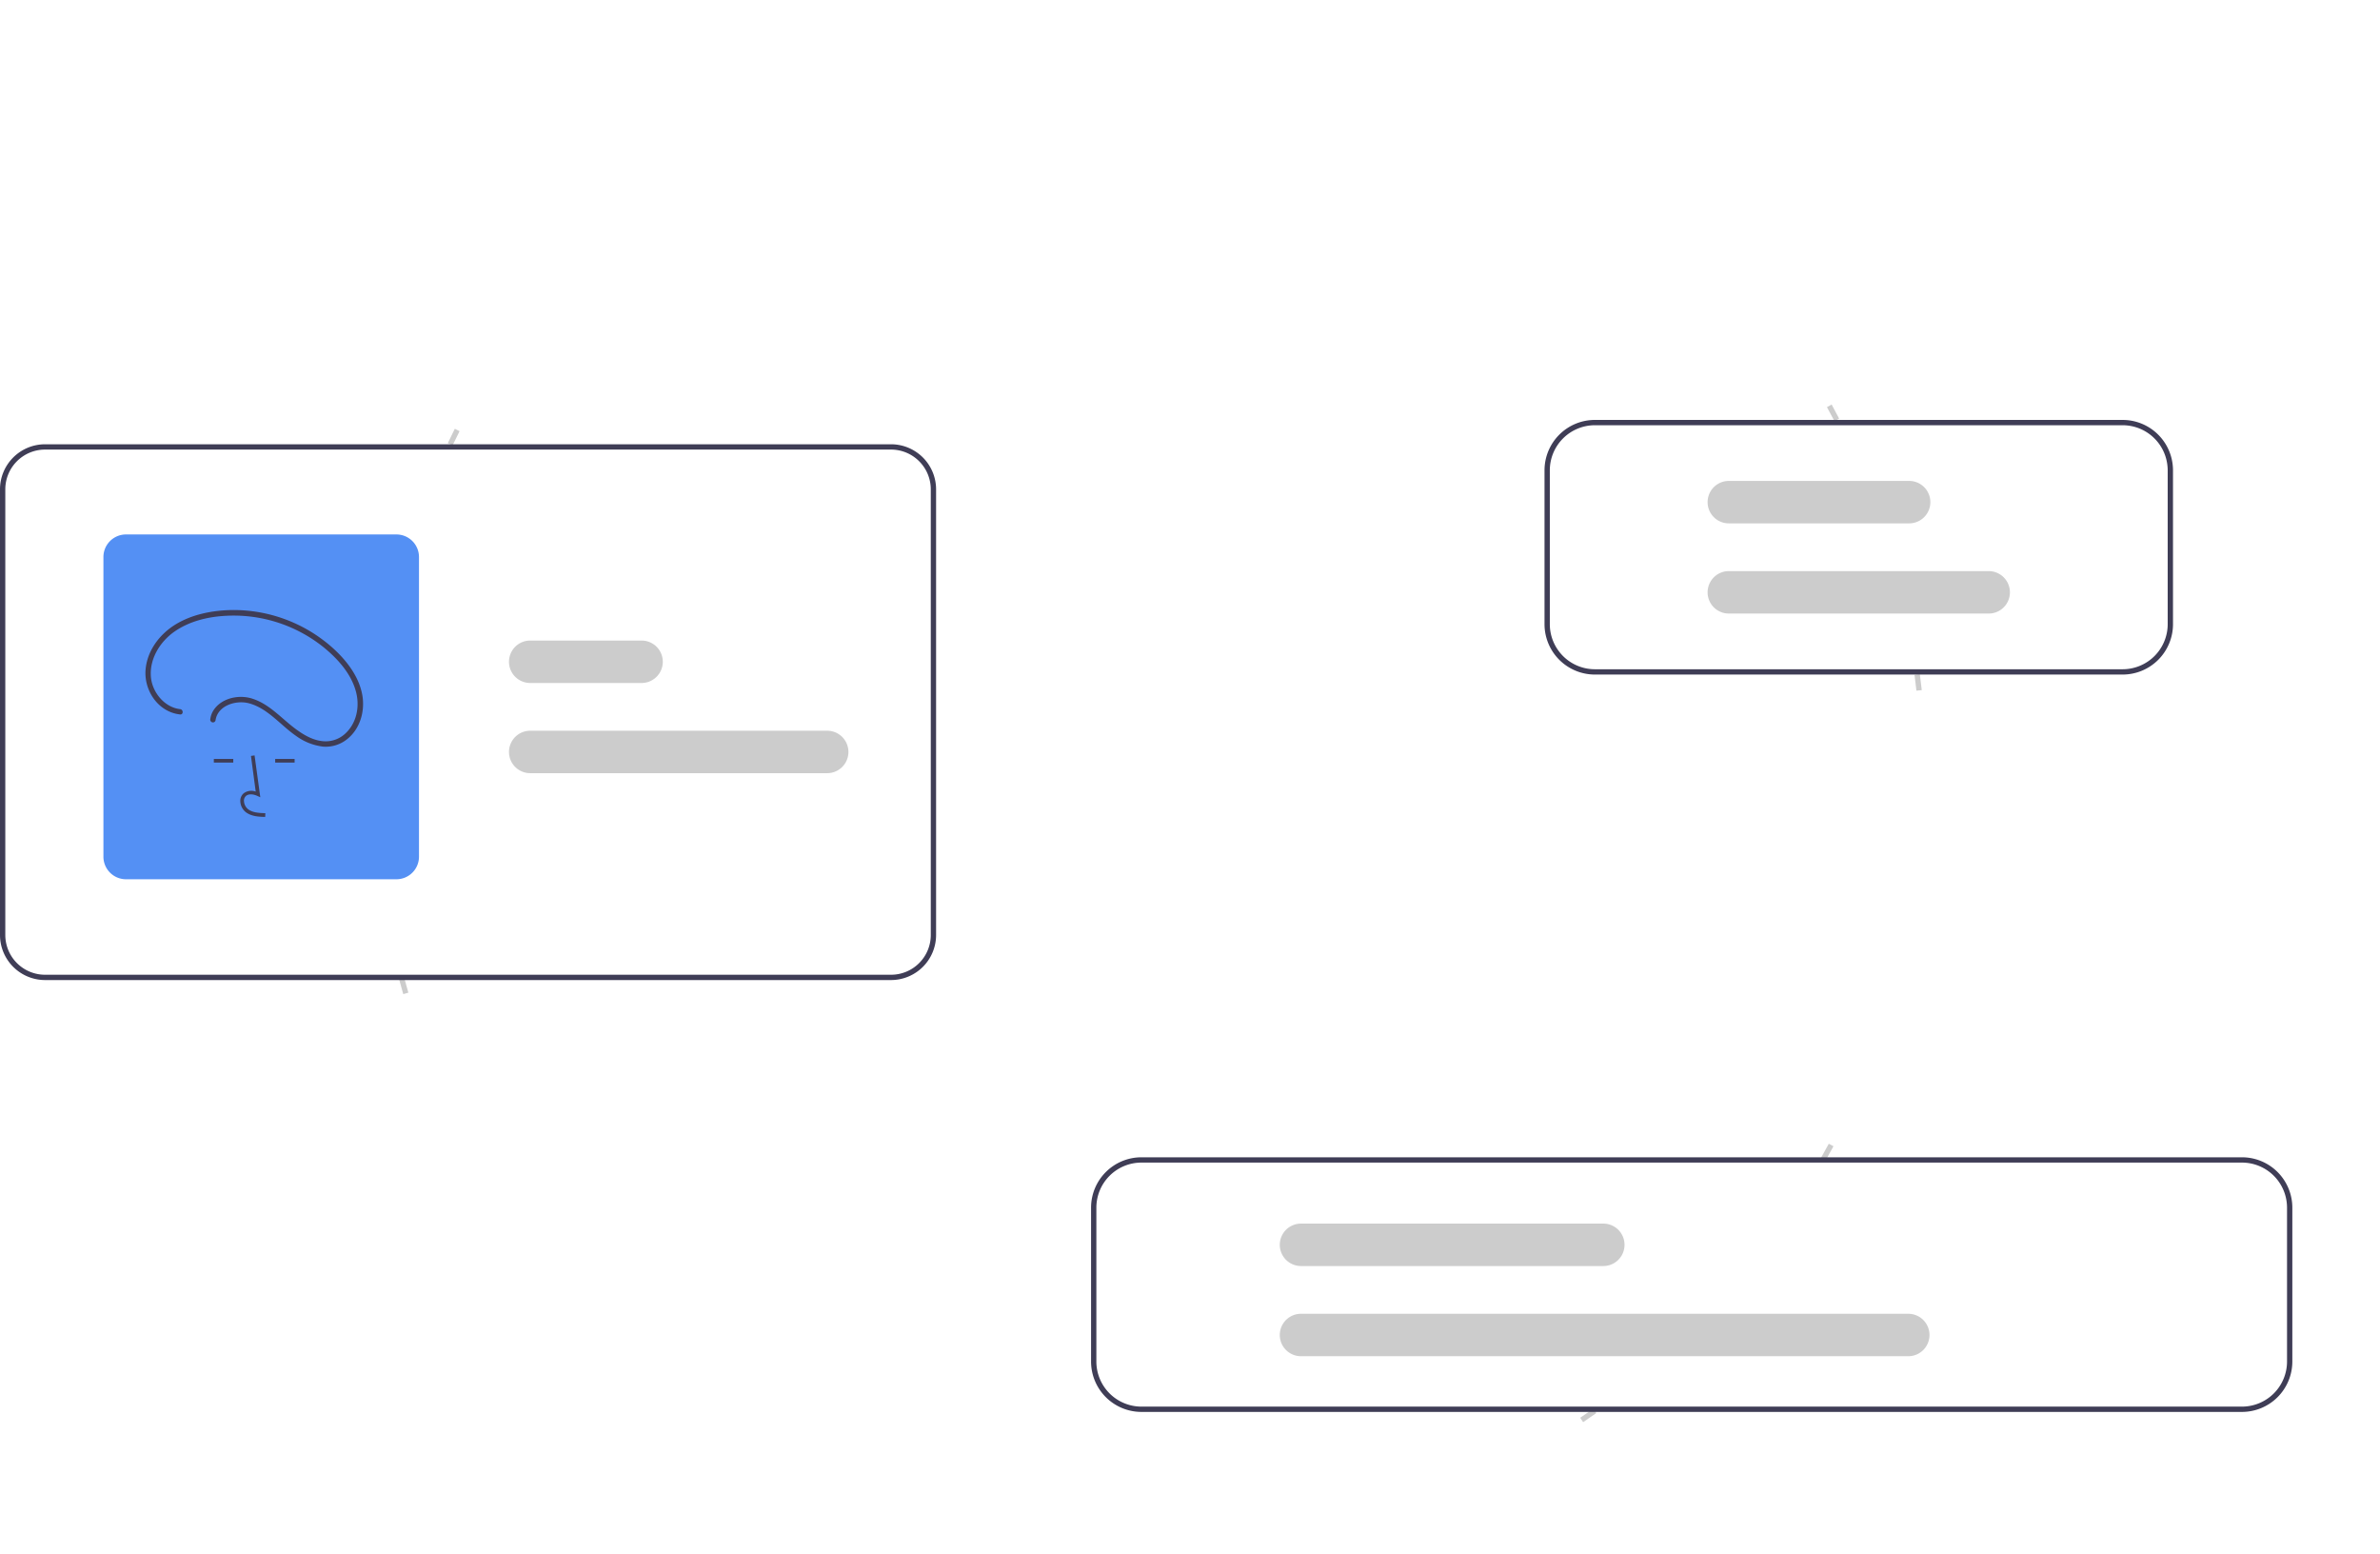 <svg id="b4e3060f-5130-489b-849d-7962070b1d51" xmlns="http://www.w3.org/2000/svg" viewBox="0 0 897.5 585.99"><defs><style>.cls-1{fill:#ccc;}.cls-2{fill:#3f3d56;}.cls-3{fill:#5490f4;}</style></defs><path class="cls-1" d="M597,536.18l-1.11-1.65q2.48-1.68,4.92-3.39l1.15,1.63C600.3,533.93,598.65,535.06,597,536.18Z"/><path class="cls-1" d="M152.07,374.8q-.84-2.88-1.62-5.8l1.94-.51c.51,1.92,1.05,3.84,1.6,5.76Z"/><path class="cls-1" d="M722.69,260.39c-.22-2-.46-4-.72-5.94l2-.26q.4,3,.73,6Z"/><path class="cls-1" d="M688.49,437.43l-1.74-1q1.47-2.6,2.89-5.22l1.76.95C690.45,433.93,689.48,435.69,688.49,437.43Z"/><path class="cls-1" d="M170.67,167.93l-1.8-.86c.86-1.81,1.74-3.62,2.64-5.41l1.79.9Q172,165.23,170.67,167.93Z"/><path class="cls-1" d="M691.77,158.78c-.92-1.77-1.86-3.52-2.82-5.27l1.76-1q1.44,2.64,2.83,5.31Z"/><path class="cls-2" d="M336,167.5H17a17,17,0,0,0-17,17v168a17,17,0,0,0,17,17H336a17,17,0,0,0,17-17v-168A17,17,0,0,0,336,167.5Zm15,185a15,15,0,0,1-15,15H17a15,15,0,0,1-15-15v-168a15,15,0,0,1,15-15H336a15,15,0,0,1,15,15Z"/><path class="cls-1" d="M311.94,291.5h-112a8,8,0,0,1,0-16h112a8,8,0,1,1,0,16Z"/><path class="cls-1" d="M241.94,257.5h-42a8,8,0,0,1,0-16h42a8,8,0,0,1,0,16Z"/><path class="cls-3" d="M149.5,331.5H47.5A8.52,8.52,0,0,1,39,323V210a8.51,8.51,0,0,1,8.5-8.5h102A8.51,8.51,0,0,1,158,210V323A8.52,8.52,0,0,1,149.5,331.5Z"/><path class="cls-2" d="M100,308c-2.25-.06-5-.14-7.2-1.71a5.54,5.54,0,0,1-2.18-4.13,3.7,3.7,0,0,1,1.27-3.06,4.77,4.77,0,0,1,4.54-.65L94.64,285,96,284.8l2.16,15.78L97,300.06c-1.31-.6-3.1-.9-4.21,0a2.37,2.37,0,0,0-.79,2,4.22,4.22,0,0,0,1.62,3.08c1.68,1.22,3.91,1.38,6.44,1.45Z"/><rect class="cls-2" x="80.64" y="286.14" width="7.33" height="1.36"/><rect class="cls-2" x="103.77" y="286.14" width="7.33" height="1.36"/><path class="cls-2" d="M67.91,267.36c-5.9-.68-10.47-6.33-11-12.06-.6-6.83,3.38-13.31,8.83-17.14,5.7-4,12.81-5.68,19.68-6a54.13,54.13,0,0,1,37,12.19c5.15,4.28,10,9.73,11.78,16.31,1.58,5.71.3,12.19-4.3,16.19a10.83,10.83,0,0,1-8.34,2.57c-3.57-.37-6.86-2.25-9.71-4.32-5.54-4-10.09-9.64-16.84-11.74-5-1.55-11.38-.19-14.4,4.29a8.07,8.07,0,0,0-1.3,3.41,1.06,1.06,0,0,0,.71,1.26,1,1,0,0,0,1.26-.72c.79-5.64,7.72-7.74,12.59-6.45,7.09,1.88,11.86,8.21,17.68,12.23a21.57,21.57,0,0,0,10.29,4.11,12.83,12.83,0,0,0,9-2.76c5-3.93,6.87-10.68,5.77-16.76-1.27-7-6-13.08-11.21-17.75A56.11,56.11,0,0,0,87.06,230c-7.2.17-14.7,1.65-20.9,5.45-6,3.69-10.65,9.86-11.26,17-.54,6.31,2.85,12.92,8.66,15.68a13.53,13.53,0,0,0,4.35,1.23c1.31.15,1.29-1.89,0-2Z"/><path class="cls-2" d="M845.44,436.32h-415a19,19,0,0,0-19,19v58a19,19,0,0,0,19,19h415a19,19,0,0,0,19-19v-58A19,19,0,0,0,845.44,436.32Zm17,77a17,17,0,0,1-17,17h-415a17,17,0,0,1-17-17v-58a17,17,0,0,1,17-17h415a17,17,0,0,1,17,17Z"/><path class="cls-1" d="M719.61,511.32h-229a8,8,0,0,1,0-16h229a8,8,0,0,1,0,16Z"/><path class="cls-1" d="M604.61,477.32h-114a8,8,0,0,1,0-16h114a8,8,0,0,1,0,16Z"/><path class="cls-2" d="M819.39,176a19,19,0,0,0-18.95-17.68h-199a19,19,0,0,0-19,19v58a19,19,0,0,0,19,19h199a19,19,0,0,0,19-19v-58C819.44,176.88,819.42,176.44,819.39,176Zm-1.95,59.32a17,17,0,0,1-17,17h-199a17,17,0,0,1-17-17v-58a17,17,0,0,1,17-17h199A17,17,0,0,1,817.38,176q.06.65.06,1.32Z"/><path class="cls-1" d="M749.94,231.32h-98a8,8,0,0,1,0-16h98a8,8,0,0,1,0,16Z"/><path class="cls-1" d="M719.94,197.32h-68a8,8,0,0,1,0-16h68a8,8,0,0,1,0,16Z"/></svg>